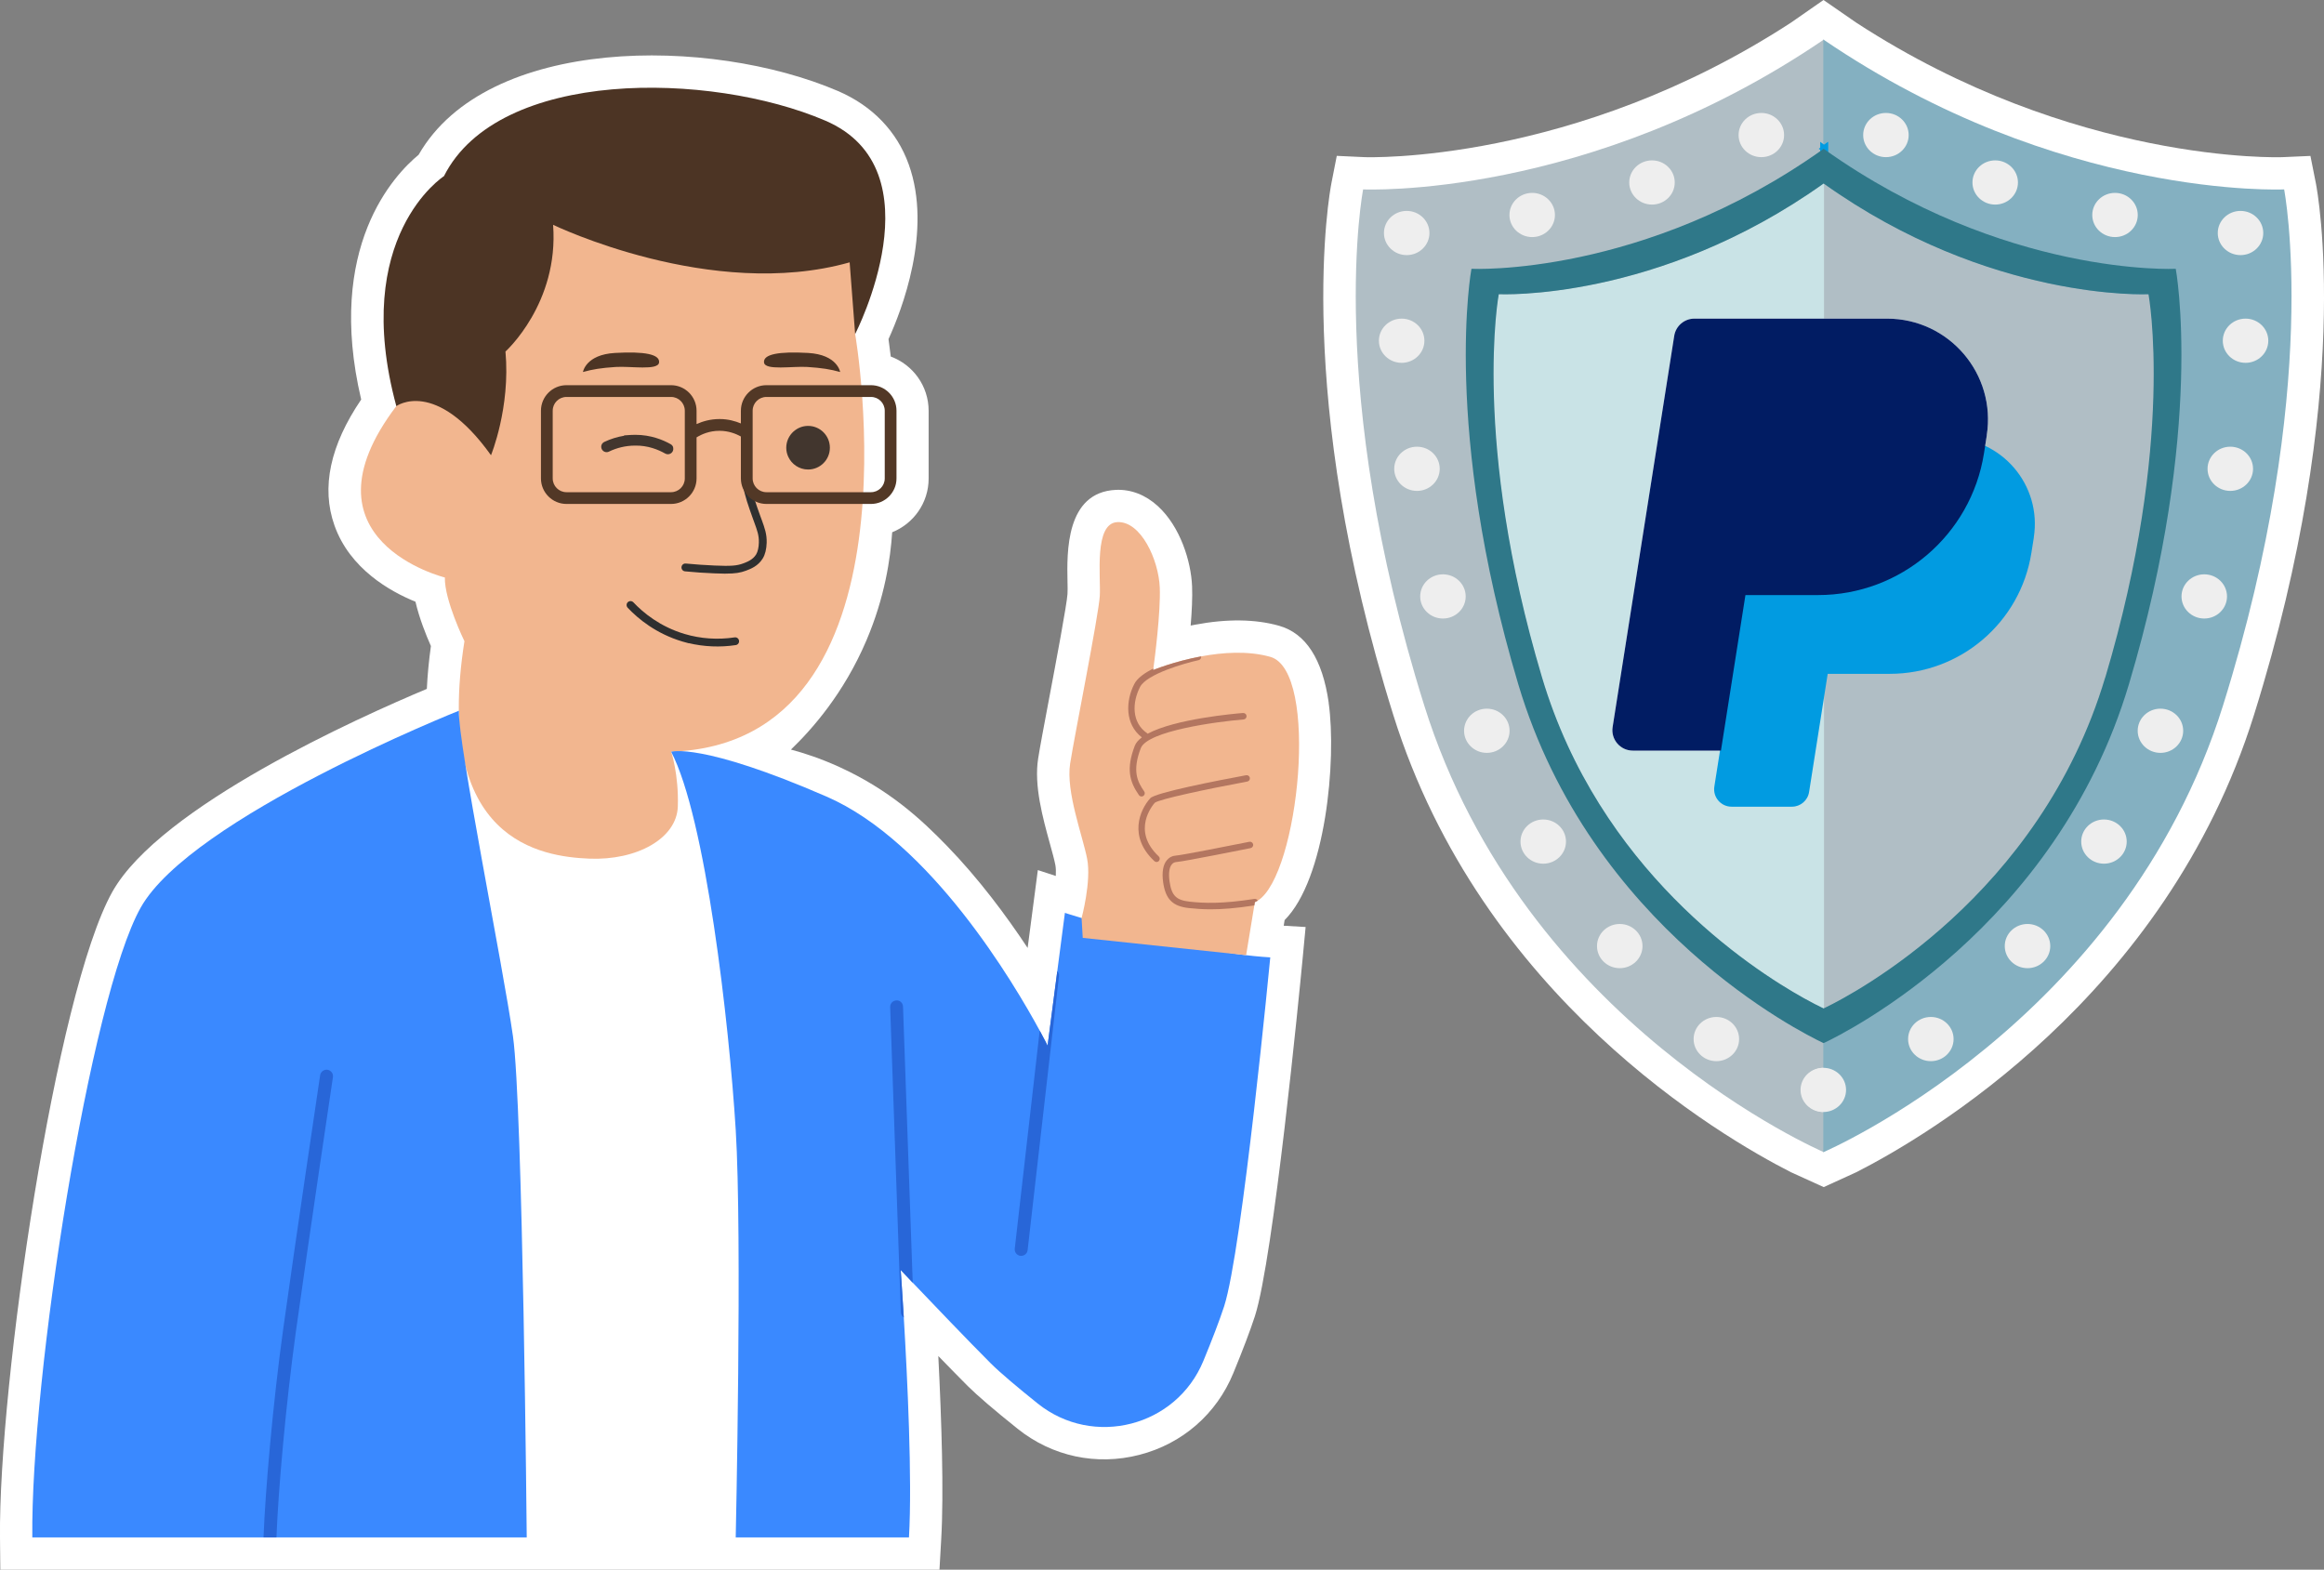 <?xml version="1.0" encoding="UTF-8"?>
<svg xmlns="http://www.w3.org/2000/svg" viewBox="0 0 359.63 242.92">
  <rect x="0" y="0" width="359.63" height="242.92" fill="#808080" stroke="none"/>
  <defs>
    <style>
      .cls-1 {
        fill: #019be1;
      }

      .cls-2 {
        fill: #3a89ff;
      }

      .cls-3 {
        fill: #fff;
      }

      .cls-4 {
        fill: none;
        stroke: #019be1;
        stroke-miterlimit: 10;
      }

      .cls-5 {
        fill: #2f2f2f;
      }

      .cls-6 {
        fill: #b0bec5;
      }

      .cls-7 {
        fill: #011c63;
        mix-blend-mode: multiply;
      }

      .cls-8 {
        fill: #42362e;
      }

      .cls-9 {
        isolation: isolate;
      }

      .cls-10 {
        fill: #2866d8;
      }

      .cls-11 {
        fill: #eee;
      }

      .cls-12 {
        fill: #4c3424;
      }

      .cls-13 {
        fill: #2f7889;
      }

      .cls-14 {
        fill: #b37660;
      }

      .cls-15 {
        fill: #523826;
      }

      .cls-16 {
        fill: #f2b68f;
      }

      .cls-17 {
        fill: #84b0c1;
      }

      .cls-18 {
        fill: #c9e3e6;
      }
    </style>
  </defs>
  <g class="cls-9">
    <g id="Livello_1" data-name="Livello 1">
      <g>
        <path class="cls-3" d="M205.61,108.73c-.96-6.72-3.54-10.72-7.68-11.89-3.69-1.04-8.05-1.09-12.96-.17-.24.04-.48.09-.72.14.18-2.15.29-4.37.22-6.07-.16-3.91-1.85-9.26-5.29-12.41-1.91-1.75-4.16-2.62-6.5-2.52-7.78.36-7.58,9.68-7.49,14.16.02.76.03,1.54,0,1.95-.09,1.55-1.8,10.66-2.83,16.1-.78,4.12-1.45,7.69-1.71,9.36-.67,4.19.72,9.2,1.83,13.23.35,1.26.68,2.46.83,3.25.09.44.1,1.04.07,1.7l-2.78-.91-1.58,12.05c-3.34-5.05-7.57-10.73-12.49-15.8-3.96-4.08-8.89-8.67-16.66-12.21-2.96-1.35-5.58-2.18-7.48-2.69,3.22-3.09,8.17-8.64,11.69-16.91,2.84-6.66,3.71-12.65,3.98-16.72,3.3-1.32,5.64-4.55,5.64-8.31v-10.48c0-3.85-2.44-7.14-5.86-8.4-.13-1.09-.25-2-.35-2.7,2.01-4.4,6.84-16.74,3.13-27.04-1.85-5.15-5.65-9.08-10.99-11.37-19.71-8.44-54.25-8.6-64.85,9.88-3.73,3.07-14.44,14.25-8.89,37.88-4.81,7.09-6.21,13.63-4.14,19.47,2.38,6.73,8.6,10.22,12.54,11.82.6,2.58,1.64,5.17,2.39,6.86-.32,2.3-.53,4.51-.63,6.63-10.45,4.38-41.24,18.17-48.67,31.41C8.61,153.71-.24,214.31,0,237.97l.05,4.95h145.33l.27-4.71c.42-7.25.05-18.52-.45-28.36,1.65,1.7,3.26,3.35,4.57,4.66,1.46,1.45,4.04,3.67,7.69,6.59,5.35,4.29,12.22,5.76,18.87,4.04,6.64-1.71,11.94-6.33,14.53-12.66,1.48-3.6,2.6-6.55,3.33-8.79,2.88-8.94,6.91-50.36,7.36-55.06l.49-5.17-3.39-.2.14-.87c6.34-6.34,8.08-24.73,6.81-33.67Z"/>
        <path class="cls-3" d="M358.37,28.35l-.84-4.22-4.3.19c-.32.02-32.29,1.13-65.99-20.82-1.69-1.17-3.38-2.33-5.06-3.5-1.68,1.17-3.35,2.33-5.03,3.5-33.7,21.94-65.67,20.83-65.98,20.82l-4.31-.2-.83,4.23c-.25,1.3-6.06,32.38,9.59,82.34,13.65,43.58,50.64,65.18,61.53,70.72,1.69.77,3.37,1.53,5.06,2.3,1.68-.77,3.36-1.53,5.04-2.3,10.89-5.54,47.88-27.14,61.53-70.72,15.65-49.96,9.85-81.04,9.59-82.34Z"/>
      </g>
      <g>
        <polygon class="cls-3" points="71.01 109.99 103.87 116.34 112.04 125.44 121.26 187.35 113.86 237.92 81.52 237.92 75.69 195.65 67.64 121.22 71.01 109.99"/>
        <path class="cls-16" d="M133.42,36.02l-1.09,15.66s11.01,63.31-28.47,64.65c0,0,1.19,3.52,1.03,8.48-.16,4.96-6.36,8.37-13.7,8.07-7.34-.31-24.2-2.64-19.32-33.65,0,0-3.11-6.37-3.03-9.86,0,0-23.26-5.73-7.52-26.51l2.01-7.21,14.96-5.27,5.73-17.52,29.54,6.44,19.84-3.25v-.03h0Z"/>
        <path class="cls-12" d="M132.34,51.68s13.1-25.43-4.65-33.02c-17.75-7.6-50.54-8.14-58.99,8.6,0,0-14.5,9.31-7.37,35.59,0,0,6.05-4.42,14.65,7.6,0,0,3.03-7.37,2.24-16.05,0,0,8.29-7.44,7.37-19.61,0,0,24.5,11.86,45.89,5.81l.85,11.09h0Z"/>
        <path class="cls-5" d="M106.58,99.53c2.37.56,4.86.67,7.28.3.33-.05.56-.36.5-.69-.05-.33-.36-.56-.69-.5-2.59.39-5.26.21-7.73-.53-3.8-1.13-6.41-3.29-7.93-4.9-.23-.24-.61-.25-.86-.02-.24.23-.25.61-.02.86,1.62,1.72,4.41,4.02,8.47,5.23.32.1.65.19.98.27h0s0-.01,0-.01Z"/>
        <path class="cls-12" d="M130.01,57.57s-.41-2.69-4.96-2.95-6.97.2-6.82,1.48,4.44.54,6.71.69,3.56.36,5.07.78h0Z"/>
        <path class="cls-12" d="M90.21,57.57s.41-2.69,4.96-2.95,6.97.2,6.82,1.48-4.44.54-6.71.69-3.56.36-5.07.78h0Z"/>
        <path class="cls-8" d="M122.81,66.77c.6-.54,1.38-.86,2.24-.86,1.86,0,3.37,1.51,3.37,3.38s-1.51,3.37-3.37,3.37c-1.36,0-2.54-.81-3.07-1.97-.2-.42-.31-.91-.31-1.4,0-1,.44-1.9,1.13-2.52h0Z"/>
        <path class="cls-5" d="M112.3,88.77c1.47,0,2.28-.13,3.15-.46.69-.26,1.85-.69,2.58-1.88.37-.6.58-1.44.61-2.43.04-1.35-.31-2.29-.78-3.59l-.19-.51c-.67-1.86-1.25-3.47-1.52-5.11-.19-1.15-.25-2.34-.15-3.52.03-.33-.22-.62-.56-.66-.34-.03-.62.22-.66.56-.1,1.28-.05,2.57.17,3.82.29,1.75.89,3.4,1.58,5.33l.19.52c.46,1.26.74,2.02.71,3.14-.02.76-.17,1.4-.42,1.82-.52.84-1.4,1.16-1.97,1.38-1,.38-1.92.45-4.46.34-1.48-.06-2.98-.17-4.46-.31-.34-.03-.63.21-.66.55s.21.63.55.66c1.5.15,3.03.25,4.53.31.69.03,1.28.05,1.79.05h-.01s0,0,0,0Z"/>
        <path class="cls-15" d="M87.66,59.61h16.18c2.17,0,3.95,1.77,3.95,3.95v2.07c.93-.42,2.12-.78,3.54-.78h.05c1.3,0,2.4.32,3.27.68v-1.97c0-2.17,1.77-3.95,3.95-3.95h16.18c2.17,0,3.95,1.77,3.95,3.95v10.48c0,2.17-1.77,3.95-3.95,3.95h-16.18c-2.17,0-3.95-1.77-3.95-3.95v-6.49c-.74-.41-1.86-.87-3.28-.88h-.04c-1.56,0-2.77.54-3.54,1.02v6.35c0,2.17-1.77,3.95-3.95,3.95h-16.18c-2.17,0-3.95-1.77-3.95-3.95v-10.48c0-2.17,1.77-3.95,3.95-3.95h0ZM116.47,74.04c0,1.17.95,2.13,2.13,2.13h16.18c1.17,0,2.13-.95,2.13-2.13v-10.48c0-1.17-.95-2.13-2.13-2.13h-16.18c-1.17,0-2.13.95-2.13,2.13v10.48ZM85.53,74.04c0,1.17.95,2.13,2.13,2.13h16.18c1.17,0,2.13-.95,2.13-2.13v-10.48c0-1.17-.95-2.13-2.13-2.13h-16.18c-1.17,0-2.13.95-2.13,2.13v10.48Z"/>
        <path class="cls-8" d="M104.18,69.25c-.06-.22-.2-.4-.4-.51-1.17-.66-3.06-1.45-5.47-1.45-.23,0-.47,0-.71.02l-1.05.07.05.05c-1.07.17-2.12.5-3.09.96-.2.1-.36.27-.43.48-.07.21-.05.44.04.63.1.2.27.36.48.43.21.07.44.06.63-.04,1.24-.6,2.61-.92,3.97-.93,2.07-.06,3.73.66,4.74,1.23.13.07.27.11.41.11.07,0,.15-.01.22-.03.22-.06.4-.2.51-.39.11-.19.14-.42.08-.63Z"/>
        <path class="cls-2" d="M81.51,237.92H5c-.26-24.75,8.94-83.5,16.77-97.46,7.83-13.96,49.24-30.47,49.24-30.47-.17,4.92,6.84,39.58,8.37,50.38,1.53,10.81,2.13,77.55,2.13,77.55Z"/>
        <path class="cls-2" d="M196.57,148.16s-4.34,45.32-7.14,54c-.74,2.26-1.89,5.24-3.2,8.42-4.19,10.21-17.04,13.52-25.65,6.62-3.12-2.5-5.84-4.79-7.28-6.23-3.49-3.49-9.15-9.42-12.06-12.47-1.14-1.2-1.86-1.96-1.86-1.96,0,0,.21,2.93.48,7.35.55,9.26,1.32,25.05.8,34.03h-26.81s1.02-46.61,0-63.08c-1.02-16.47-4.66-48.33-9.99-58.5,0,0,4.63-1.5,24.03,6.93,16.13,7,29.08,28.99,33,36.22.8,1.47,1.22,2.33,1.22,2.33l1.5-11.53,1.18-9.02s18.64,6.12,31.78,6.89Z"/>
        <path class="cls-10" d="M51.52,166.69c-.04.26-3.85,25.81-5.74,39.44-1.55,11.2-2.72,24.53-3,31.79h-2c.28-7.34,1.46-20.79,3.02-32.07,1.89-13.63,5.7-39.2,5.74-39.45.08-.55.6-.92,1.14-.85.55.09.92.6.84,1.14Z"/>
        <path class="cls-10" d="M139.38,196.54s.21,2.93.48,7.35c-.27-.17-.45-.46-.46-.8l-1.65-47.23c-.02-.56.41-1.02.96-1.04.58-.04,1.01.41,1.03.97l1.5,42.71c-1.14-1.2-1.86-1.96-1.86-1.96Z"/>
        <path class="cls-10" d="M163.87,151.08l-4.85,42.39c-.06.51-.5.88-1,.88h-.11c-.55-.07-.94-.56-.88-1.11l3.86-33.75c.8,1.47,1.22,2.33,1.22,2.33l1.5-11.53c.19.2.29.49.26.79Z"/>
        <path class="cls-16" d="M194.63,139.38c-.15.09-.29.17-.44.23l-.09.51h0s-1.27,7.7-1.27,7.7l-25.28-2.68-.18-3.06s1.54-5.68.86-9.18c-.68-3.51-3.32-10.4-2.63-14.74.68-4.34,4.42-22.98,4.59-25.96.17-2.98-.93-11.23,2.72-11.4,3.66-.17,6.39,5.87,6.56,10.13.15,3.84-.8,11.14-.99,12.53-.02.15-.03.23-.03.23,0,0,3.21-1.33,7.42-2.11,3.31-.62,7.25-.9,10.7.07,7.66,2.16,4.41,33.77-1.94,37.73Z"/>
        <path class="cls-14" d="M178.72,124.22c.68-.53,7.87-2.08,14.29-3.27.27-.05.45-.31.4-.58-.05-.27-.32-.45-.58-.4-4.2.78-14.04,2.68-14.83,3.56-1.66,1.84-3.39,5.97.63,9.73.1.09.22.14.34.14.13,0,.27-.05.36-.16.19-.2.18-.52-.02-.71-4.25-3.99-.96-7.9-.59-8.32Z"/>
        <path class="cls-14" d="M194.63,139.38c-.15.09-.29.17-.44.23l-.09.51h0c-2.89.45-5.03.6-6.77.6-1.29,0-2.35-.09-3.32-.19-2.55-.27-3.64-1.36-4.02-4-.21-1.51-.02-2.68.56-3.39.37-.45.86-.7,1.44-.74.88-.05,8.48-1.56,11.34-2.13.26-.06.53.12.59.39.05.27-.13.53-.4.59-.42.08-10.34,2.08-11.47,2.15-.3.02-.53.14-.72.37-.4.48-.52,1.41-.35,2.62.32,2.21,1.02,2.92,3.14,3.15,2.23.24,4.99.35,10-.43.21-.03.42.08.51.27Z"/>
        <path class="cls-14" d="M192.9,110.8c.02.28-.18.52-.46.54-4.07.33-14.88,1.76-15.91,4.45-1.35,3.53-.52,5.18.53,6.68.16.23.1.54-.12.7-.09.06-.19.09-.29.09-.16,0-.31-.08-.41-.22-1.41-2.03-2.02-4.01-.64-7.61.18-.48.57-.92,1.1-1.32-2.67-2.05-2.5-5.68-1.17-8.26.47-.92,1.61-1.72,2.95-2.39-.02.15-.03.23-.03.23,0,0,3.21-1.33,7.42-2.11.05.26-.12.52-.38.58-2.18.48-8.04,2.15-9.07,4.15-1.22,2.37-1.35,5.51,1.12,7.18.02.02.03.04.05.06,4.25-2.3,13.51-3.11,14.77-3.21.28-.01.52.19.54.46Z"/>
      </g>
      <g>
        <g>
          <path class="cls-6" d="M210.94,29.31s34.84,1.64,71.31-23.2v172.2s-46.4-19.8-61.85-69.12c-15.45-49.32-9.46-79.88-9.46-79.88Z"/>
          <ellipse class="cls-11" cx="282.25" cy="168.67" rx="3.52" ry="3.42"/>
          <path class="cls-17" d="M353.46,29.31s-34.84,1.64-71.31-23.2v172.2s46.4-19.8,61.85-69.12c15.45-49.32,9.46-79.88,9.46-79.88Z"/>
          <ellipse class="cls-11" cx="282.15" cy="168.67" rx="3.52" ry="3.42"/>
          <ellipse class="cls-11" cx="298.79" cy="160.8" rx="3.52" ry="3.42"/>
          <ellipse class="cls-11" cx="313.75" cy="146.41" rx="3.52" ry="3.42"/>
          <ellipse class="cls-11" cx="325.58" cy="130.24" rx="3.52" ry="3.42"/>
          <ellipse class="cls-11" cx="334.32" cy="113.09" rx="3.52" ry="3.42"/>
          <ellipse class="cls-11" cx="341.1" cy="92.3" rx="3.52" ry="3.42"/>
          <ellipse class="cls-11" cx="345.13" cy="72.55" rx="3.52" ry="3.42"/>
          <ellipse class="cls-11" cx="347.49" cy="52.73" rx="3.52" ry="3.42"/>
          <ellipse class="cls-11" cx="291.84" cy="20.9" rx="3.52" ry="3.42"/>
          <ellipse class="cls-11" cx="308.75" cy="28.24" rx="3.52" ry="3.42"/>
          <ellipse class="cls-11" cx="327.29" cy="33.27" rx="3.52" ry="3.42"/>
          <ellipse class="cls-11" cx="346.71" cy="36.06" rx="3.52" ry="3.42"/>
          <ellipse class="cls-11" cx="265.6" cy="160.8" rx="3.52" ry="3.42"/>
          <ellipse class="cls-11" cx="250.65" cy="146.41" rx="3.52" ry="3.42"/>
          <ellipse class="cls-11" cx="238.81" cy="130.24" rx="3.52" ry="3.42"/>
          <ellipse class="cls-11" cx="230.08" cy="113.09" rx="3.52" ry="3.42"/>
          <ellipse class="cls-11" cx="223.29" cy="92.3" rx="3.52" ry="3.42"/>
          <ellipse class="cls-11" cx="219.27" cy="72.55" rx="3.52" ry="3.42"/>
          <ellipse class="cls-11" cx="216.9" cy="52.73" rx="3.52" ry="3.42"/>
          <ellipse class="cls-11" cx="272.56" cy="20.9" rx="3.52" ry="3.42"/>
          <ellipse class="cls-11" cx="255.64" cy="28.24" rx="3.52" ry="3.42"/>
          <ellipse class="cls-11" cx="237.1" cy="33.27" rx="3.52" ry="3.42"/>
          <ellipse class="cls-11" cx="217.68" cy="36.06" rx="3.52" ry="3.42"/>
          <path class="cls-6" d="M325.88,104.81c-10.84,36.36-43.27,51.1-43.71,51.3h0V28.31h0c25.77,18.43,50.39,17.22,50.39,17.22,0,0,4.23,22.68-6.68,59.29Z"/>
          <path class="cls-4" d="M282.41,22.94v.17s-.08-.06-.12-.09c.04-.03.08-.06.12-.09Z"/>
          <path class="cls-4" d="M282.29,23.03s-.08.06-.12.09v-.17s.08.06.12.09Z"/>
          <path class="cls-18" d="M282.26,28.31v127.81h0c-.44-.2-32.86-14.94-43.7-51.3-10.92-36.6-6.69-59.29-6.69-59.29,0,0,24.62,1.21,50.39-17.22h0Z"/>
        </g>
        <path class="cls-13" d="M336.7,41.6s-26.53,1.31-54.38-18.49c-.04-.03-.08-.06-.12-.09-.04.03-.08.06-.12.09-27.84,19.8-54.38,18.49-54.38,18.49,0,0-4.59,24.59,7.24,64.27,11.26,37.76,44,54.02,47.13,55.5.04.02.08.03.12.05.04-.02.08-.03.13-.05,3.14-1.48,35.87-17.74,47.13-55.5,11.83-39.68,7.24-64.27,7.24-64.27ZM325.78,104.81c-10.11,33.91-38.99,49.01-43.19,51.06-.13.06-.26.13-.39.19-.1-.05-.21-.1-.31-.15-.5-.24-1.42-.7-2.68-1.4-8.45-4.7-31.73-19.97-40.59-49.69-10.92-36.6-6.69-59.29-6.69-59.29,0,0,24.54,1.21,50.27-17.13,25.72,18.34,50.27,17.13,50.27,17.13,0,0,4.23,22.68-6.68,59.29Z"/>
      </g>
      <g>
        <path class="cls-3" d="M307.44,67.37c1.5-9.48-5.82-18.06-15.42-18.06h-29.82c-1.55,0-2.88,1.13-3.12,2.67l-9.53,60.53c-.3,1.92,1.18,3.65,3.12,3.65h13.64l3.79-24.07h11.24c12.78,0,23.67-9.3,25.67-21.92l.44-2.8Z"/>
        <g>
          <path class="cls-1" d="M314.72,83.17c1.28-8.09-4.97-15.42-13.17-15.42h-25.46c-1.33,0-2.46.97-2.66,2.28l-8.14,51.69c-.26,1.64,1.01,3.12,2.66,3.12h9.34c1.33,0,2.46-.97,2.66-2.28l2.88-18.28h9.6c10.92,0,20.21-7.94,21.92-18.72l.38-2.39Z"/>
          <path class="cls-7" d="M307.44,67.37c1.5-9.48-5.82-18.06-15.42-18.06h-29.82c-1.55,0-2.88,1.13-3.12,2.67l-9.53,60.53c-.3,1.92,1.18,3.65,3.12,3.65h13.64l3.79-24.07h11.24c12.78,0,23.67-9.3,25.67-21.92l.44-2.8Z"/>
        </g>
      </g>
    </g>
  </g>
</svg>